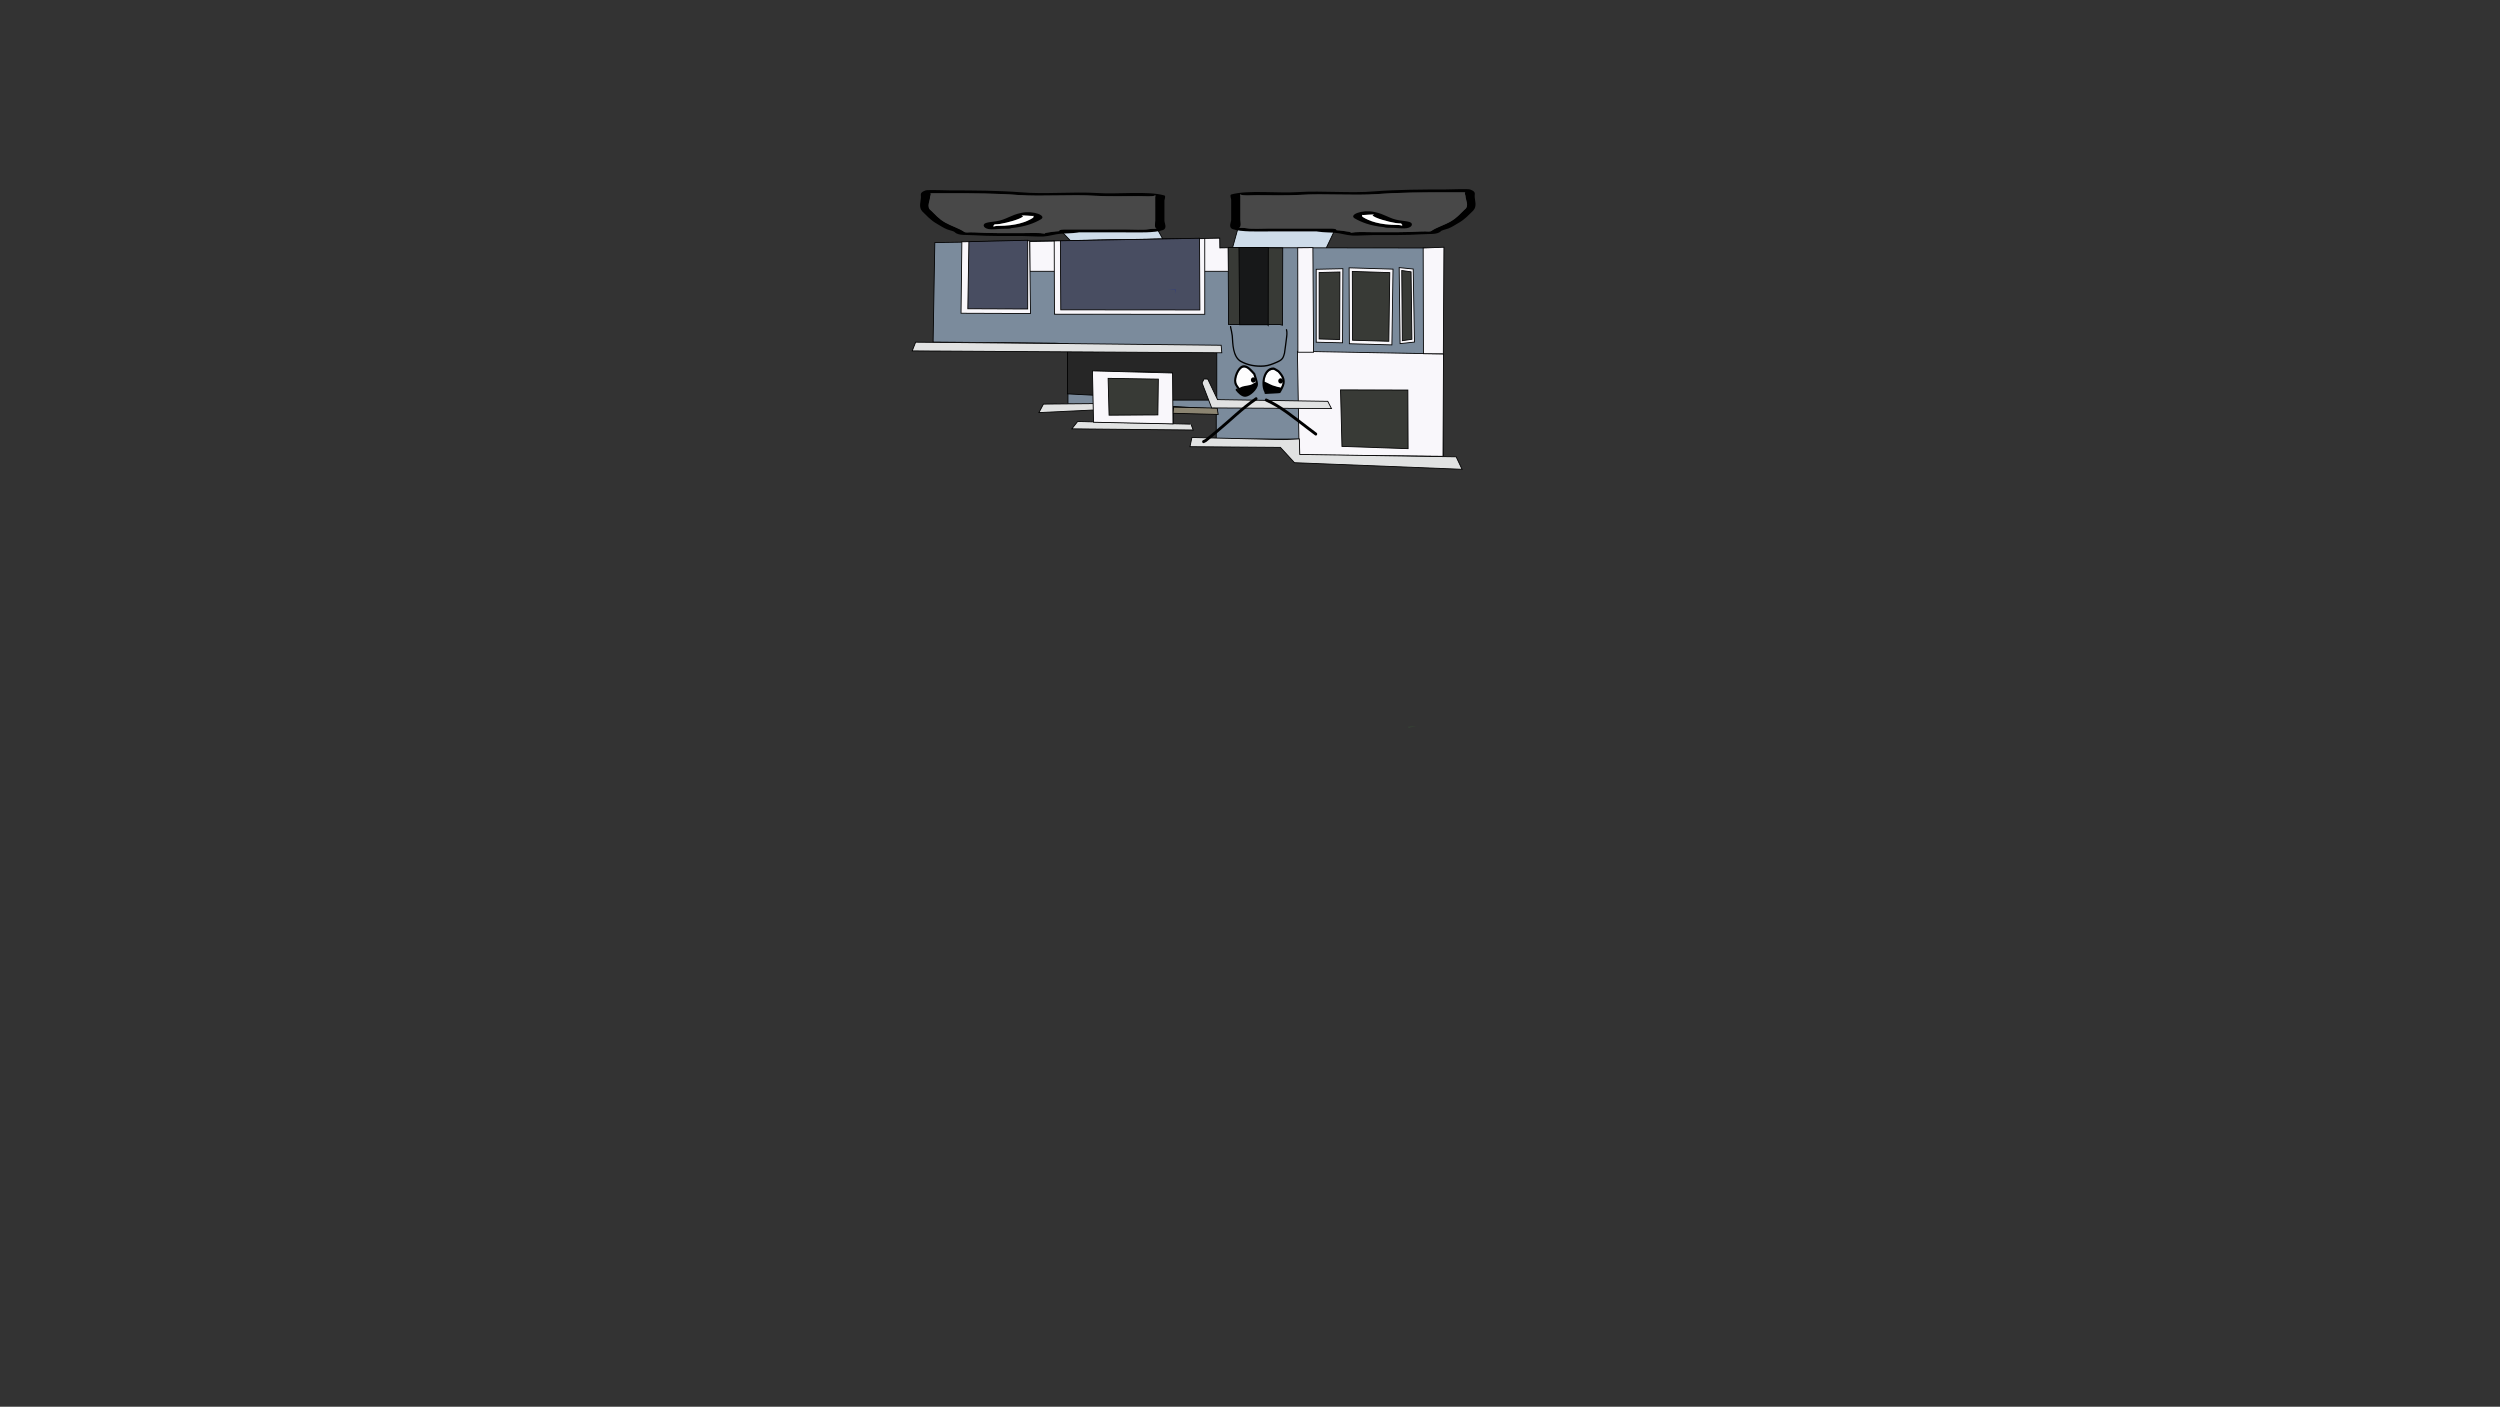 <svg version="1.1" xmlns="http://www.w3.org/2000/svg" xmlns:xlink="http://www.w3.org/1999/xlink" width="2878.25" height="1619.58" viewBox="0,0,2878.25,1619.58"><rect x="0" y="0" width="2878.25" height="1619.58" fill="#333333" stroke="none"/><g transform="translate(1117.373,629.809)"><g data-paper-data="{&quot;isPaintingLayer&quot;:true}" stroke-linejoin="miter" stroke-miterlimit="10" stroke-dasharray="" stroke-dashoffset="0" style="mix-blend-mode: normal"><path d="M-1117.373,989.77v-1619.58h2878.25v1619.58z" fill="none" fill-rule="nonzero" stroke="#000000" stroke-width="0" stroke-linecap="butt"/><path d="M504.26,207.438l-0.3,-0.3l9.59,-0.3z" fill="#3f7e38" fill-rule="evenodd" stroke="none" stroke-width="1" stroke-linecap="butt"/><g><g fill-rule="nonzero" stroke-width="1"><path d="M215.693,-364.893l20.598,37.34l-97.841,-0.33l-35.017,-37.009z" fill="#cedce9" stroke="#000000" stroke-linecap="round"/><path d="M94.126,-362.953c2.648,-0.409 5.251,-0.643 7.829,-0.812c-0.017,-0.063 -0.026,-0.128 -0.026,-0.197c0,-1.667 5.391,-1.667 5.391,-1.667c23.811,0 47.621,0 71.432,0c6.127,0 21.373,0.756 25.892,-0.241c2.603,-0.574 4.467,-0.517 7.802,-0.593c0.376,-0.008 1.061,-0.027 1.666,-0.038c-3.225,-0.712 -1.666,-7.29 -1.666,-9.128c0,-7.777 0,-15.554 0,-23.332c0,-1.389 0,-2.778 0,-4.166c0,-0.556 0.948,-2.138 0,-1.667c-3.607,1.795 -10.648,0.83 -18.869,0.833c-16.206,0.006 -33.556,0.542 -49.472,-0.359c-29.065,-1.797 -60.314,1.074 -89.147,-0.928c-24.284,-1.877 -53.353,-2.046 -78.372,-2.046c-6.29,0 -12.579,0 -18.869,0c-0.946,0 -2.432,0.039 -3.971,0.083c1.548,0.855 -0.073,2.922 -0.073,4.084c0,4.339 -4.705,11.824 1.071,15.722c5.104,4.734 8.333,9.291 16.659,14.012c6.143,3.483 15.707,6.571 20.79,10.031c2.464,2.062 4.67,0.588 12.695,1.066c17.757,1.056 35.567,0.833 53.911,0.833c6.687,0 15.084,-0.42 21.564,0c1.368,0.089 3.939,0.418 5.865,0.688c-3.524,-0.842 4.518,-1.656 7.897,-2.178zM178.752,-362.295c-17.995,0 -35.991,0 -53.986,0c-0.519,0.08 -1.038,0.16 -1.557,0.241c-6.838,1.057 -13.011,0.777 -18.869,1.25c-7.983,0.645 -12.758,2.816 -20.995,3.333c-4.732,0.297 -17.837,-0.657 -24.544,-0.657c-18.187,0 -36.355,0.321 -53.911,-0.833c-9.862,-0.649 -18.197,0.616 -22.809,-3.244c-0.68,-1.466 -6.122,-2.383 -8.968,-3.51c-4.35,-1.724 -7.985,-4.276 -11.351,-6.185c-8.344,-4.731 -12.013,-9.597 -17.244,-14.449c-4.675,-5.114 -1.624,-11.456 -1.624,-16.776c0,-2.941 -1.5,-5.014 5.391,-7.499c2.403,-0.867 24.602,0 28.303,0c25.806,0 55.959,0.211 80.987,2.145c27.496,2.485 60.226,-0.864 88.647,0.893c22.903,1.595 58.253,-2.653 77.009,2.794c1.857,0.539 0,4.945 0,5.833c0,7.777 0,15.554 0,23.332c0,2.6 3.708,8.808 -1.917,10.745c-9.816,3.379 -28.186,2.588 -42.559,2.588z" fill="#000000" stroke="none" stroke-linecap="butt"/><path d="M102.03,-363.685c-2.577,0.169 -5.212,0.405 -7.86,0.815c-3.379,0.522 -11.453,1.338 -7.929,2.179c-1.927,-0.27 -4.519,-0.599 -5.887,-0.688c-6.48,-0.42 -14.953,-0.004 -21.64,-0.004c-18.344,0 -36.269,0.199 -54.026,-0.857c-8.025,-0.477 -10.248,0.99 -12.712,-1.072c-5.083,-3.46 -14.687,-6.572 -20.83,-10.056c-8.326,-4.721 -11.566,-9.31 -16.67,-14.044c-5.776,-3.898 -1.046,-11.412 -1.046,-15.751c0,-1.161 1.63,-3.235 0.083,-4.09c1.538,-0.043 3.026,-0.084 3.973,-0.084c6.29,0 12.59,-0.005 18.88,-0.005c25.019,0 54.206,0.14 78.49,2.017c28.833,2.002 60.368,-0.853 89.433,0.944c15.917,0.901 33.316,0.385 49.522,0.378c8.221,-0.003 15.268,0.966 18.875,-0.83c0.948,-0.472 0.004,1.113 0.004,1.669c0,1.389 0.009,2.784 0.009,4.173c0,7.777 0.011,15.601 0.011,23.378c0,1.839 -1.575,8.432 1.65,9.144c-0.605,0.011 -1.29,0.03 -1.667,0.038c-3.335,0.075 -5.203,0.021 -7.806,0.595c-4.519,0.997 -19.779,0.248 -25.906,0.248c-23.811,0 -47.748,0.033 -71.559,0.033c0,0 -5.418,0.003 -5.418,1.669c0,0.068 0.008,0.134 0.026,0.197z" fill="#484848" stroke="none" stroke-linecap="butt"/><path d="M26.453,-369.795c0,0.193 0.075,0.517 0.146,0.835c0.278,-0.129 0.692,-0.239 1.225,-0.333c1.597,-0.502 4.021,-0.502 4.021,-0.502c20.535,0 32.395,-4.424 39.655,-9.078c0.854,-0.528 0.779,-1.164 0.779,-1.754c0,-0.168 0.052,-0.435 0.109,-0.711c-0.054,0.089 -0.19,0.162 -0.466,0.209c-1.219,0.207 -11.82,-1.061 -13.121,-0.331c-0.391,0.219 1.917,0.261 1.79,0.508c-1.566,3.04 -18.172,7.637 -26.335,8.899c-2.117,0.327 -4.501,0.492 -6.87,0.567c0.926,0.446 -0.932,1.129 -0.932,1.692zM72.415,-381.476c0.122,-0.592 0.231,-1.159 -0.137,-0.818c-0.252,0.233 0.112,0.561 0.137,0.818zM81.143,-377.382c-7.705,4.49 -17.952,8.584 -33.922,10.196c-1.5,0.725 -4.594,0.725 -4.594,0.725h-2.696c-6.104,0 -9.333,0.657 -15.889,0.657c-9.105,0 -11.215,-5.597 -6.454,-7.236c3.004,-1.034 7.824,-1.374 11.845,-1.995c11.905,-1.84 16.322,-7.128 29.366,-9.759c13.826,-2.788 29.046,3.267 22.343,7.412z" fill="#000000" stroke="none" stroke-linecap="butt"/><path d="M26.399,-368.904c-0.072,-0.318 -0.159,-0.646 -0.159,-0.839c0,-0.563 1.836,-1.256 0.91,-1.702c2.369,-0.075 4.766,-0.233 6.884,-0.56c8.163,-1.262 24.849,-5.836 26.415,-8.876c0.127,-0.247 -1.925,-0.435 -1.534,-0.654c1.301,-0.729 11.993,0.56 13.212,0.353c0.276,-0.047 0.41,-0.12 0.465,-0.209c-0.057,0.276 -0.099,0.547 -0.099,0.715c0,0.59 0.099,1.238 -0.755,1.766c-7.259,4.654 -19.548,9.176 -40.083,9.176c0,0 -2.434,-0.004 -4.032,0.499c-0.533,0.094 -0.947,0.204 -1.225,0.333z" fill="#ffffff" stroke="none" stroke-linecap="butt"/><path d="M419.881,-365.968l-35.017,73.239l-97.841,0.654l20.598,-73.893z" data-paper-data="{&quot;index&quot;:null}" fill="#cedce9" stroke="#000000" stroke-linecap="round"/><path d="M429.187,-364.028c3.379,0.522 11.421,1.337 7.897,2.178c1.927,-0.27 4.498,-0.599 5.865,-0.688c6.48,-0.42 14.878,0 21.564,0c18.344,0 36.154,0.223 53.911,-0.833c8.025,-0.477 10.231,0.997 12.695,-1.066c5.083,-3.46 14.646,-6.548 20.79,-10.031c8.326,-4.721 11.555,-9.278 16.659,-14.012c5.776,-3.898 1.071,-11.383 1.071,-15.722c0,-1.161 -1.62,-3.229 -0.073,-4.084c-1.538,-0.043 -3.024,-0.083 -3.971,-0.083c-6.29,0 -12.579,0 -18.869,0c-25.019,0 -54.088,0.169 -78.372,2.046c-28.833,2.002 -60.082,-0.869 -89.147,0.928c-15.917,0.901 -33.267,0.366 -49.472,0.359c-8.221,-0.003 -15.261,0.962 -18.869,-0.833c-0.948,-0.472 0,1.111 0,1.667c0,1.389 0,2.778 0,4.166c0,7.777 0,15.554 0,23.332c0,1.839 1.559,8.416 -1.666,9.128c0.605,0.011 1.29,0.029 1.666,0.038c3.335,0.075 5.199,0.018 7.802,0.593c4.519,0.997 19.765,0.241 25.892,0.241c23.811,0 47.621,0 71.432,0c0,0 5.391,0 5.391,1.667c0,0.068 -0.009,0.134 -0.026,0.197c2.577,0.169 5.181,0.403 7.829,0.812zM344.562,-363.371c-14.373,0 -32.744,0.791 -42.559,-2.588c-5.625,-1.936 -1.917,-8.144 -1.917,-10.745c0,-7.777 0,-15.554 0,-23.332c0,-0.888 -1.857,-5.294 0,-5.833c18.755,-5.448 54.106,-1.2 77.009,-2.794c28.421,-1.757 61.151,1.591 88.647,-0.893c25.028,-1.934 55.181,-2.145 80.987,-2.145c3.702,0 25.9,-0.867 28.303,0c6.891,2.485 5.391,4.558 5.391,7.499c0,5.32 3.051,11.662 -1.624,16.776c-5.232,4.852 -8.9,9.718 -17.244,14.449c-3.366,1.908 -7.002,4.461 -11.351,6.185c-2.846,1.128 -8.288,2.044 -8.968,3.51c-4.612,3.86 -12.947,2.595 -22.809,3.244c-17.556,1.155 -35.724,0.833 -53.911,0.833c-6.707,0 -19.813,0.954 -24.544,0.657c-8.237,-0.517 -13.012,-2.688 -20.995,-3.333c-5.858,-0.473 -12.031,-0.193 -18.869,-1.25c-0.519,-0.08 -1.038,-0.161 -1.557,-0.241c-17.995,0 -35.991,0 -53.986,0z" data-paper-data="{&quot;index&quot;:null}" fill="#000000" stroke="none" stroke-linecap="butt"/><path d="M421.284,-364.76c0.017,-0.063 0.026,-0.129 0.026,-0.197c0,-1.667 -5.418,-1.669 -5.418,-1.669c-23.811,0 -47.748,-0.033 -71.559,-0.033c-6.127,0 -21.387,0.748 -25.906,-0.248c-2.603,-0.574 -4.471,-0.52 -7.806,-0.595c-0.377,-0.008 -1.062,-0.027 -1.667,-0.038c3.225,-0.712 1.65,-7.306 1.65,-9.144c0,-7.777 0.011,-15.601 0.011,-23.378c0,-1.389 0.009,-2.784 0.009,-4.173c0,-0.555 -0.944,-2.141 0.004,-1.669c3.607,1.795 10.654,0.827 18.875,0.83c16.206,0.006 33.605,0.523 49.522,-0.378c29.065,-1.797 60.6,1.058 89.433,-0.944c24.284,-1.877 53.471,-2.017 78.49,-2.017c6.29,0 12.59,0.005 18.88,0.005c0.946,0 2.434,0.041 3.973,0.084c-1.548,0.855 0.083,2.928 0.083,4.09c0,4.339 4.73,11.852 -1.046,15.751c-5.104,4.734 -8.344,9.323 -16.67,14.044c-6.143,3.483 -15.747,6.596 -20.83,10.056c-2.464,2.062 -4.687,0.595 -12.712,1.072c-17.757,1.056 -35.682,0.857 -54.026,0.857c-6.686,0 -15.16,-0.416 -21.64,0.004c-1.368,0.089 -3.96,0.418 -5.887,0.688c3.524,-0.842 -4.55,-1.657 -7.929,-2.179c-2.648,-0.409 -5.283,-0.646 -7.86,-0.815z" data-paper-data="{&quot;index&quot;:null}" fill="#484848" stroke="none" stroke-linecap="butt"/><path d="M496.861,-370.87c0,-0.563 -1.859,-1.246 -0.932,-1.692c-2.369,-0.075 -4.753,-0.24 -6.87,-0.567c-8.163,-1.262 -24.769,-5.859 -26.335,-8.899c-0.127,-0.247 2.181,-0.289 1.79,-0.508c-1.301,-0.73 -11.901,0.538 -13.121,0.331c-0.276,-0.047 -0.412,-0.12 -0.466,-0.209c0.057,0.276 0.109,0.543 0.109,0.711c0,0.59 -0.075,1.226 0.779,1.754c7.259,4.654 19.12,9.078 39.655,9.078c0,0 2.423,0 4.021,0.502c0.533,0.094 0.947,0.204 1.225,0.333c0.071,-0.318 0.146,-0.642 0.146,-0.835zM451.036,-383.369c-0.368,-0.341 -0.259,0.225 -0.137,0.818c0.026,-0.257 0.389,-0.584 0.137,-0.818zM442.171,-378.457c-6.704,-4.145 8.517,-10.2 22.343,-7.412c13.045,2.631 17.462,7.919 29.366,9.759c4.022,0.622 8.841,0.961 11.845,1.995c4.761,1.639 2.651,7.236 -6.454,7.236c-6.556,0 -9.785,-0.657 -15.889,-0.657h-2.696c0,0 -3.094,0 -4.594,-0.725c-15.969,-1.611 -26.217,-5.706 -33.922,-10.196z" data-paper-data="{&quot;index&quot;:null}" fill="#000000" stroke="none" stroke-linecap="butt"/><path d="M496.915,-369.979c-0.278,-0.129 -0.692,-0.239 -1.225,-0.333c-1.597,-0.502 -4.032,-0.499 -4.032,-0.499c-20.535,0 -32.823,-4.522 -40.083,-9.176c-0.854,-0.528 -0.755,-1.176 -0.755,-1.766c0,-0.168 -0.042,-0.439 -0.099,-0.715c0.054,0.089 0.188,0.162 0.465,0.209c1.219,0.207 11.912,-1.083 13.212,-0.353c0.391,0.219 -1.661,0.407 -1.534,0.654c1.566,3.039 18.252,7.614 26.415,8.876c2.117,0.327 4.514,0.485 6.884,0.56c-0.926,0.446 0.91,1.139 0.91,1.702c0,0.193 -0.087,0.521 -0.159,0.839z" data-paper-data="{&quot;index&quot;:null}" fill="#ffffff" stroke="none" stroke-linecap="butt"/></g><g data-paper-data="{&quot;index&quot;:null}" fill-rule="nonzero" stroke="#000000" stroke-width="1" stroke-linecap="round"><path d="M544.325,-103.607l-1.476,-0.271l-164.597,-2.442v-17.908l-95.364,-0.068v-34.589l-49.188,-2.984l-0.492,20.346l-91.552,-2.442v-20.346l-29.513,-0.271v-69.381l-15.002,-0.746l-140.248,-1.289l1.968,-114.482l3.443,-0.136l323.985,-4.883l0.246,10.865l257.624,0.339v6.104v232.627z" fill="#7b8b9c"/><path d="M427.255,-235.153l-29.283,-0.665v-83.972l30.694,-0.665l-0.353,85.261z" fill="#f9f7fb"/><path d="M435.832,-321.469l50.566,1.505l-1.288,87.226l-48.956,-1.337z" fill="#f9f7fb"/><path d="M493.491,-321.729l16.175,1.641l1.452,84.1l-16.59,1.805z" fill="#f9f7fb"/><path d="M378.366,-106.068l-2.016,-119.281l168.163,3.033l-0.55,117.866z" fill="#f9f7fb"/><path d="M379.052,-106.591l180.03,2.713l6.825,14.378l-192.941,-7.596l-16.232,-17.634l-104.095,-0.814l2.213,-10.58l105.017,2.442l18.692,-0.814z" fill="#e1e2e2"/><path d="M254.114,-140.705l2.213,5.968l-139.695,-1.356l6.64,-8.41l129.365,2.984" fill="#e1e2e2"/><path d="M285.102,-152.642l-52.14,-1.356l0.846,-7.053l50.167,1.085z" fill="#8b8471"/><path d="M142.456,-157.796l-63.699,2.984l5.165,-9.766l58.042,-0.543z" fill="#e1e2e2"/><path d="M111.59,-226.296l171.913,1.843v55.289h-51.34v-31.923l-90.705,-1.347l1.121,27.675l-30.989,-1.58z" fill="#262626"/><path d="M288.545,-232.332l0.738,8.681l-356.431,-2.17l3.935,-10.038l174.989,1.628z" fill="#e1e2e2"/><path d="M141.594,-143.689l-1.23,-59.14l92.228,2.442l0.492,58.598z" fill="#f9f7fb"/><path d="M215.677,-152.111l-56.174,0.303l-1.099,-42.419l57.822,0.909z" fill="#383a36"/><path d="M356.145,-256.152h-59.058l-0.549,-88.879l62.903,0.606l-0.275,89.042z" fill="#383a36"/><path d="M341.999,-255.875h-32.138l-0.824,-89.08l33.787,0.152l-0.137,89.724z" fill="#171819"/><path d="M297.019,-317.458h-228.861v-34.276l218.754,-3.901l0.137,11.211l9.477,-0.151l0.275,26.209" fill="#f9f7fb"/><path d="M521.409,-223.644l-0.275,-120.629l23.898,-0.909l-0.687,122.712l-22.936,-0.151z" fill="#f9f7fb"/><path d="M394.915,-224.288h-18.026l-0.172,-120.25l17.443,-0.189z" fill="#f9f7fb"/><path d="M269.658,-355.181v87.262l-173.053,-0.152l-0.275,-84.384z" fill="#f9f7fb"/><path d="M263.649,-355.522l0.412,82.566l-160.177,-0.152l-0.412,-79.498z" fill="#484d61"/><path d="M68.071,-352.606l0.961,83.74l-79.968,-0.303l0.961,-82.263z" fill="#f9f7fb"/><path d="M65.805,-353.212v79.157l-68.912,-0.303l1.236,-77.225z" fill="#484d61"/><path d="M266.529,-188.963l2.335,-4.545l4.258,0.152l11.262,23.633l126.906,1.969l4.258,8.332l-137.893,-0.757z" fill="#e1e2e2"/><path d="M427.637,-115.854l-1.648,-65.068l77.496,0.151l0.275,67.492z" fill="#383a36"/><path d="M439.552,-317.307l43.126,1.363l-1.099,79.043l-41.752,-1.212z" fill="#383a36"/><path d="M496.468,-318.367l10.713,1.515l0.961,77.642l-10.988,1.666z" fill="#383a36"/><path d="M424.17,-238.945l-22.799,-0.606v-76.506l23.898,-0.606l-0.275,77.68z" fill="#383a36"/></g><path d="M236.236,-291.439l-0.3,-4.628l-9.29,-0.331h9.59z" fill="#192c95" fill-rule="evenodd" stroke="none" stroke-width="1" stroke-linecap="butt"/><path d="M316.181,-175.515c-1.235,-0.002 -2.449,-0.449 -3.568,-1.136c0.482,-0.608 0.115,-1.414 0.115,-1.414l-0.562,-1.226c-1.75,-3.371 -5.325,-6.332 -6.244,-10.193c-1.18,-4.957 2.924,-15.511 7.6,-17.093c4.616,-1.562 9.359,5.051 12.233,7.86c0.74,3.298 2.969,7.993 2.88,11.332c-0.122,4.557 -8.372,11.875 -12.454,11.87z" fill="#fdfdfd" fill-rule="nonzero" stroke="none" stroke-width="0.5" stroke-linecap="butt"/><path d="M351.4,-179.414c-3.524,0.188 -7.111,0.362 -10.635,0.55c-4.842,-7.076 -2.395,-25.087 7.755,-25.36c1.276,-0.034 4.238,2.342 5.448,2.967c5.144,5.821 7.496,10.129 3.418,17.716c-0.711,1.322 -0.865,3.216 -2.028,4.062c-1.095,0.797 -2.648,-0.006 -3.959,0.064z" fill="#fdfdfd" fill-rule="nonzero" stroke="none" stroke-width="0.5" stroke-linecap="butt"/><path d="M325.544,-195.363c1.527,0 2.765,1.365 2.765,3.05c0,1.684 -1.238,3.05 -2.765,3.05c-1.527,0 -2.765,-1.365 -2.765,-3.05c0,-1.684 1.238,-3.05 2.765,-3.05z" fill="#000000" fill-rule="nonzero" stroke="none" stroke-width="0.5" stroke-linecap="butt"/><path d="M357.035,-194.32c1.527,0 2.765,1.365 2.765,3.05c0,1.684 -1.238,3.05 -2.765,3.05c-1.527,0 -2.765,-1.365 -2.765,-3.05c0,-1.684 1.238,-3.05 2.765,-3.05z" fill="#000000" fill-rule="nonzero" stroke="none" stroke-width="0.5" stroke-linecap="butt"/><path d="M266.814,-120.643c-0.654,-1.586 0.784,-2.308 0.784,-2.308l2.321,-1.154c4.167,-3.448 8.348,-6.877 12.525,-10.312c15.033,-12.362 29.609,-26.971 45.538,-37.805c0,0 1.345,-0.913 2.173,0.571c0.828,1.484 -0.517,2.397 -0.517,2.397c-15.854,10.739 -30.358,25.34 -45.305,37.631c-4.267,3.509 -8.531,7.022 -12.806,10.518l-2.62,1.326c0,0 -1.438,0.722 -2.092,-0.865z" fill="#000000" fill-rule="nonzero" stroke="none" stroke-width="0.5" stroke-linecap="butt"/><path d="M398.835,-129.095c-0.891,1.439 -2.195,0.457 -2.195,0.457l-0.958,-0.722c-2.61,-1.965 -5.219,-3.929 -7.829,-5.894c-15.553,-11.71 -30.601,-24.56 -48.054,-32.418c0,0 -1.463,-0.658 -0.866,-2.272c0.597,-1.613 2.06,-0.955 2.06,-0.955c17.669,7.955 32.899,20.914 48.642,32.766c2.61,1.965 6.178,4.651 8.787,6.616c0,0 1.305,0.982 0.414,2.422z" fill="#000000" fill-rule="nonzero" stroke="none" stroke-width="0.5" stroke-linecap="butt"/><path d="M324.704,-187.679c1.22,-1.016 2.348,-1.413 3.644,-1.963c-0.56,-2.975 -2.07,-6.41 -2.656,-9.021c-2.874,-2.809 -7.536,-9.392 -12.151,-7.83c-4.676,1.582 -8.722,12.04 -7.542,16.997c0.567,2.381 2.127,4.394 3.65,6.378c0.963,-0.492 1.911,-1.13 2.938,-1.482c3.983,-1.364 8.289,-1.003 12.117,-3.079zM309.14,-179.754c-1.95,-2.914 -4.666,-5.563 -5.44,-9.108c-1.394,-6.384 3.257,-18.333 9.309,-20.178c5.84,-1.781 11.111,5.22 14.705,9.015c0.995,3.622 3.313,8.924 3.213,12.692c-0.158,5.925 -9.361,14.352 -14.744,14.345c-4.259,-0.005 -8.126,-4.022 -10.645,-7.198c0,0 -0.78,-0.984 0.111,-1.844c0.892,-0.861 1.672,0.123 1.672,0.123c0.536,0.676 1.147,1.42 1.819,2.154z" fill="#000000" fill-rule="nonzero" stroke="none" stroke-width="0.5" stroke-linecap="butt"/><path d="M351.212,-185.074c1.954,0.914 4.091,0.831 6.104,1.497c0.004,-0.007 0.007,-0.013 0.011,-0.02c4.078,-7.588 1.747,-11.763 -3.397,-17.584c-1.21,-0.625 -4.13,-2.99 -5.406,-2.955c-6.192,0.167 -9.501,6.876 -10.041,13.69c4.121,1.703 8.385,4.56 12.73,5.373zM338.422,-177.499c-0.01,-0.218 0.015,-0.401 0.064,-0.555c-5.284,-9.08 -1.868,-28.648 10.106,-28.696c1.77,-0.007 5.137,2.592 6.705,3.434c6.113,6.594 8.771,12.293 4.068,21.051c-0.32,0.596 -2.49,4.717 -2.824,4.951c-0.313,0.219 -4.555,0.399 -5.044,0.425c-3.453,0.184 -6.905,0.369 -10.358,0.553c-0.276,0.138 -0.554,0.108 -0.766,0.041c-0.237,0.013 -0.473,0.025 -0.71,0.038c0,0 -1.183,0.063 -1.241,-1.242z" fill="#000000" fill-rule="nonzero" stroke="none" stroke-width="0.5" stroke-linecap="butt"/><path d="M299.403,-254.569c0.75,0 0.75,0.827 0.75,0.827l-0.022,0.335c0.761,3.359 1.538,6.731 1.962,10.162c0.614,9.272 0.588,23.224 9.084,28.562c8.158,4.615 17.566,6.184 26.748,5.456c5.024,-0.395 9.619,-2.282 14.278,-4.293c2.139,-0.923 4.824,-2.092 6.306,-4.147c1.158,-1.606 1.689,-3.81 2.225,-5.728c0.887,-5.41 1.416,-10.93 2.186,-16.381c0.422,-2.986 1.057,-7.195 0.139,-10.088c0,0 -0.237,-0.785 0.474,-1.046c0.712,-0.262 0.949,0.523 0.949,0.523c0.944,3.24 0.388,7.544 -0.08,10.865c-0.774,5.497 -1.307,11.065 -2.211,16.519c-0.6,2.157 -1.212,4.569 -2.514,6.373c-1.66,2.299 -4.526,3.612 -6.929,4.651c-4.799,2.076 -9.541,3.995 -14.718,4.403c-9.483,0.741 -19.138,-0.898 -27.569,-5.651c-9.032,-5.709 -9.211,-19.884 -9.862,-29.845c-0.415,-3.353 -1.181,-6.649 -1.925,-9.932l-0.022,-0.736c0,0 0,-0.827 0.75,-0.827z" fill="#000000" fill-rule="nonzero" stroke="none" stroke-width="0.5" stroke-linecap="butt"/></g></g></g></svg><!--rotationCenter:1437.37278:809.8093100000007-->
